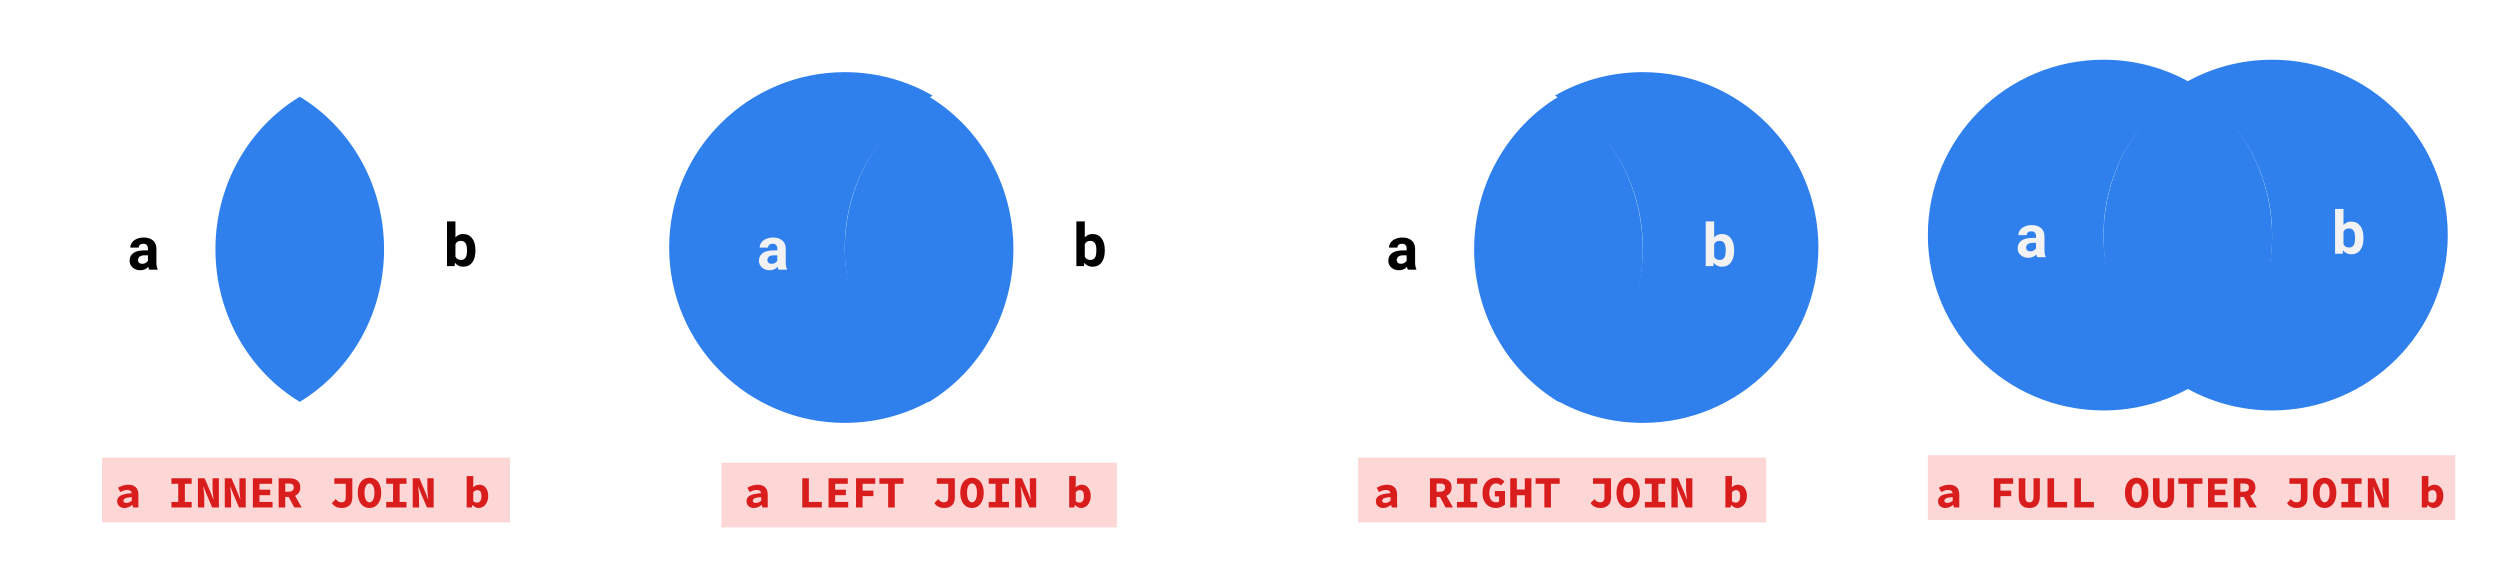 <svg width="2010" height="464" viewBox="0 0 2010 464" version="1.1" xmlns="http://www.w3.org/2000/svg" xmlns:xlink="http://www.w3.org/1999/xlink">
<rect x="0" y="0" width="2010" height="464" fill="#333333" stroke="none"/>
<title>Frame</title>
<desc>Created using Figma</desc>
<g id="Canvas" transform="matrix(2 0 0 2 1176 626)">
<clipPath id="clip-0" clip-rule="evenodd">
<path d="M -588 -313L 417 -313L 417 -81L -588 -81L -588 -313Z" fill="#FFFFFF"/>
</clipPath>
<g id="Frame" clip-path="url(#clip-0)">
<path d="M -588 -313L 417 -313L 417 -81L -588 -81L -588 -313Z" fill="#FFFFFF"/>
<g id="Group">
<g id="Rectangle">
<use xlink:href="#path0_fill" transform="translate(-547 -129)" fill="#FDD6D6"/>
</g>
<g id="a INNER JOIN b">
<use xlink:href="#path1_fill" transform="translate(-542 -127)" fill="#D91D1D"/>
</g>
<g id="Intersect">
<use xlink:href="#path2_fill" transform="translate(-501.392 -274.13)" fill="#2F80ED"/>
</g>
<g id="Subtract">
<mask id="mask0_outline_ins">
<use xlink:href="#path3_fill" fill="white" transform="translate(-572 -284)"/>
</mask>
<g mask="url(#mask0_outline_ins)">
<use xlink:href="#path4_stroke_2x" transform="translate(-572 -284)"/>
</g>
</g>
<g id="Subtract">
<mask id="mask1_outline_ins">
<use xlink:href="#path5_fill" fill="white" transform="translate(-468.912 -284)"/>
</mask>
<g mask="url(#mask1_outline_ins)">
<use xlink:href="#path6_stroke_2x" transform="translate(-468.912 -284)"/>
</g>
</g>
<g id="b">
<use xlink:href="#path7_fill" transform="translate(-409.601 -228.01)"/>
</g>
<g id="a">
<use xlink:href="#path8_fill" transform="translate(-536.696 -226.6)"/>
</g>
</g>
<g id="Group">
<g id="Rectangle">
<use xlink:href="#path0_fill" transform="translate(-42 -129)" fill="#FDD6D6"/>
</g>
<g id="a RIGHT JOIN b">
<use xlink:href="#path9_fill" transform="translate(-36 -127)" fill="#D91D1D"/>
</g>
<g id="Intersect">
<use xlink:href="#path2_fill" transform="translate(4.608 -274.13)" fill="#2F80ED"/>
</g>
<g id="Subtract">
<mask id="mask2_outline_ins">
<use xlink:href="#path3_fill" fill="white" transform="translate(-66 -284)"/>
</mask>
<g mask="url(#mask2_outline_ins)">
<use xlink:href="#path4_stroke_2x" transform="translate(-66 -284)"/>
</g>
</g>
<g id="Subtract">
<use xlink:href="#path10_fill" transform="translate(37.088 -284)" fill="#2F80ED"/>
<mask id="mask3_outline_ins">
<use xlink:href="#path10_fill" fill="white" transform="translate(37.088 -284)"/>
</mask>
<g mask="url(#mask3_outline_ins)">
<use xlink:href="#path6_stroke_2x" transform="translate(37.088 -284)"/>
</g>
</g>
<g id="b">
<use xlink:href="#path7_fill" transform="translate(96.399 -228.01)" fill="#F2F2F2"/>
</g>
<g id="a">
<use xlink:href="#path8_fill" transform="translate(-30.696 -226.6)"/>
</g>
</g>
<g id="Group">
<g id="Rectangle">
<use xlink:href="#path11_fill" transform="translate(187 -130)" fill="#FDD6D6"/>
</g>
<g id="a FULL OUTER JOIN b">
<use xlink:href="#path12_fill" transform="translate(190 -127)" fill="#D91D1D"/>
</g>
<g id="Intersect">
<use xlink:href="#path13_fill" transform="translate(257.608 -279.13)" fill="#2F80ED"/>
</g>
<g id="Subtract">
<use xlink:href="#path14_fill" transform="translate(187 -289)" fill="#2F80ED"/>
<mask id="mask4_outline_ins">
<use xlink:href="#path14_fill" fill="white" transform="translate(187 -289)"/>
</mask>
<g mask="url(#mask4_outline_ins)">
<use xlink:href="#path15_stroke_2x" transform="translate(187 -289)"/>
</g>
</g>
<g id="Subtract">
<use xlink:href="#path16_fill" transform="translate(290.088 -289)" fill="#2F80ED"/>
<mask id="mask5_outline_ins">
<use xlink:href="#path16_fill" fill="white" transform="translate(290.088 -289)"/>
</mask>
<g mask="url(#mask5_outline_ins)">
<use xlink:href="#path17_stroke_2x" transform="translate(290.088 -289)"/>
</g>
</g>
<g id="b">
<use xlink:href="#path7_fill" transform="translate(349.399 -233.01)" fill="#F2F2F2"/>
</g>
<g id="a">
<use xlink:href="#path8_fill" transform="translate(222.304 -231.6)" fill="#F2F2F2"/>
</g>
</g>
<g id="Group">
<g id="Rectangle">
<use xlink:href="#path18_fill" transform="translate(-298 -127)" fill="#FDD6D6"/>
</g>
<g id="a LEFT JOIN b">
<use xlink:href="#path19_fill" transform="translate(-289 -127)" fill="#D91D1D"/>
</g>
<g id="Intersect">
<use xlink:href="#path2_fill" transform="translate(-248.392 -274.13)" fill="#2F80ED"/>
</g>
<g id="Subtract">
<use xlink:href="#path20_fill" transform="translate(-319 -284)" fill="#2F80ED"/>
<mask id="mask6_outline_ins">
<use xlink:href="#path20_fill" fill="white" transform="translate(-319 -284)"/>
</mask>
<g mask="url(#mask6_outline_ins)">
<use xlink:href="#path4_stroke_2x" transform="translate(-319 -284)"/>
</g>
</g>
<g id="Subtract">
<mask id="mask7_outline_ins">
<use xlink:href="#path5_fill" fill="white" transform="translate(-215.912 -284)"/>
</mask>
<g mask="url(#mask7_outline_ins)">
<use xlink:href="#path6_stroke_2x" transform="translate(-215.912 -284)"/>
</g>
</g>
<g id="b">
<use xlink:href="#path7_fill" transform="translate(-156.601 -228.01)"/>
</g>
<g id="a">
<use xlink:href="#path8_fill" transform="translate(-283.696 -226.6)" fill="#F2F2F2"/>
</g>
</g>
</g>
</g>
<defs>
<path id="path0_fill" d="M 0 0L 164 0L 164 26L 0 26L 0 0Z"/>
<path id="path1_fill" d="M 1.098 15.516C 1.098 15.012 1.206 14.574 1.422 14.202C 1.638 13.818 1.98 13.494 2.448 13.23C 2.928 12.966 3.54 12.756 4.284 12.6C 5.028 12.432 5.928 12.318 6.984 12.258C 6.936 11.85 6.756 11.532 6.444 11.304C 6.144 11.076 5.688 10.962 5.076 10.962C 4.644 10.962 4.206 11.04 3.762 11.196C 3.33 11.34 2.862 11.538 2.358 11.79L 1.422 10.062C 2.034 9.714 2.688 9.426 3.384 9.198C 4.092 8.97 4.83 8.856 5.598 8.856C 6.846 8.856 7.83 9.186 8.55 9.846C 9.27 10.506 9.63 11.52 9.63 12.888L 9.63 18L 7.47 18L 7.272 16.992L 7.2 16.992C 6.744 17.34 6.246 17.634 5.706 17.874C 5.166 18.102 4.608 18.216 4.032 18.216C 3.576 18.216 3.168 18.144 2.808 18C 2.448 17.868 2.142 17.682 1.89 17.442C 1.638 17.19 1.44 16.902 1.296 16.578C 1.164 16.254 1.098 15.9 1.098 15.516ZM 3.636 15.318C 3.636 15.606 3.744 15.822 3.96 15.966C 4.188 16.098 4.494 16.164 4.878 16.164C 5.274 16.164 5.646 16.086 5.994 15.93C 6.342 15.762 6.672 15.558 6.984 15.318L 6.984 13.842C 6.324 13.878 5.778 13.938 5.346 14.022C 4.914 14.106 4.572 14.214 4.32 14.346C 4.068 14.466 3.888 14.61 3.78 14.778C 3.684 14.946 3.636 15.126 3.636 15.318ZM 22.918 15.768L 25.654 15.768L 25.654 8.496L 22.918 8.496L 22.918 6.264L 31.054 6.264L 31.054 8.496L 28.318 8.496L 28.318 15.768L 31.054 15.768L 31.054 18L 22.918 18L 22.918 15.768ZM 33.567 6.264L 36.267 6.264L 38.751 12.114L 39.759 14.688L 39.831 14.688C 39.771 14.064 39.693 13.368 39.597 12.6C 39.501 11.832 39.453 11.106 39.453 10.422L 39.453 6.264L 41.991 6.264L 41.991 18L 39.291 18L 36.807 12.15L 35.799 9.594L 35.727 9.594C 35.787 10.242 35.865 10.938 35.961 11.682C 36.057 12.426 36.105 13.146 36.105 13.842L 36.105 18L 33.567 18L 33.567 6.264ZM 44.36 6.264L 47.06 6.264L 49.544 12.114L 50.552 14.688L 50.624 14.688C 50.564 14.064 50.486 13.368 50.39 12.6C 50.294 11.832 50.246 11.106 50.246 10.422L 50.246 6.264L 52.784 6.264L 52.784 18L 50.084 18L 47.6 12.15L 46.592 9.594L 46.52 9.594C 46.58 10.242 46.658 10.938 46.754 11.682C 46.85 12.426 46.898 13.146 46.898 13.842L 46.898 18L 44.36 18L 44.36 6.264ZM 55.657 6.264L 63.397 6.264L 63.397 8.496L 58.303 8.496L 58.303 10.854L 62.623 10.854L 62.623 13.068L 58.303 13.068L 58.303 15.768L 63.577 15.768L 63.577 18L 55.657 18L 55.657 6.264ZM 68.664 11.664L 69.96 11.664C 71.388 11.664 72.102 11.082 72.102 9.918C 72.102 9.342 71.922 8.94 71.562 8.712C 71.202 8.484 70.668 8.37 69.96 8.37L 68.664 8.37L 68.664 11.664ZM 72.3 18L 70.05 13.77L 68.664 13.77L 68.664 18L 66.018 18L 66.018 6.264L 70.176 6.264C 70.8 6.264 71.382 6.324 71.922 6.444C 72.474 6.564 72.954 6.768 73.362 7.056C 73.782 7.332 74.112 7.704 74.352 8.172C 74.592 8.64 74.712 9.222 74.712 9.918C 74.712 10.782 74.52 11.496 74.136 12.06C 73.752 12.612 73.248 13.026 72.624 13.302L 75.27 18L 72.3 18ZM 88.936 14.634C 89.632 15.498 90.376 15.93 91.168 15.93C 91.78 15.93 92.236 15.78 92.536 15.48C 92.836 15.168 92.986 14.604 92.986 13.788L 92.986 8.478L 88.396 8.478L 88.396 6.264L 95.632 6.264L 95.632 14.004C 95.632 14.58 95.554 15.126 95.398 15.642C 95.254 16.146 95.008 16.59 94.66 16.974C 94.312 17.358 93.856 17.664 93.292 17.892C 92.74 18.108 92.062 18.216 91.258 18.216C 90.934 18.216 90.598 18.18 90.25 18.108C 89.902 18.048 89.56 17.94 89.224 17.784C 88.888 17.628 88.564 17.43 88.252 17.19C 87.94 16.938 87.658 16.632 87.406 16.272L 88.936 14.634ZM 102.537 18.216C 101.841 18.216 101.199 18.078 100.611 17.802C 100.035 17.514 99.537 17.106 99.117 16.578C 98.709 16.05 98.391 15.408 98.163 14.652C 97.935 13.896 97.821 13.038 97.821 12.078C 97.821 11.118 97.935 10.266 98.163 9.522C 98.391 8.766 98.709 8.136 99.117 7.632C 99.537 7.116 100.035 6.726 100.611 6.462C 101.199 6.186 101.841 6.048 102.537 6.048C 103.233 6.048 103.869 6.186 104.445 6.462C 105.033 6.726 105.531 7.116 105.939 7.632C 106.359 8.148 106.683 8.784 106.911 9.54C 107.139 10.284 107.253 11.13 107.253 12.078C 107.253 13.038 107.139 13.896 106.911 14.652C 106.683 15.408 106.359 16.05 105.939 16.578C 105.531 17.106 105.033 17.514 104.445 17.802C 103.869 18.078 103.233 18.216 102.537 18.216ZM 102.537 15.93C 103.149 15.93 103.635 15.588 103.995 14.904C 104.355 14.208 104.535 13.266 104.535 12.078C 104.535 10.902 104.355 9.984 103.995 9.324C 103.635 8.664 103.149 8.334 102.537 8.334C 101.925 8.334 101.439 8.664 101.079 9.324C 100.719 9.984 100.539 10.902 100.539 12.078C 100.539 13.266 100.719 14.208 101.079 14.904C 101.439 15.588 101.925 15.93 102.537 15.93ZM 109.262 15.768L 111.998 15.768L 111.998 8.496L 109.262 8.496L 109.262 6.264L 117.398 6.264L 117.398 8.496L 114.662 8.496L 114.662 15.768L 117.398 15.768L 117.398 18L 109.262 18L 109.262 15.768ZM 119.911 6.264L 122.611 6.264L 125.095 12.114L 126.103 14.688L 126.175 14.688C 126.115 14.064 126.037 13.368 125.941 12.6C 125.845 11.832 125.797 11.106 125.797 10.422L 125.797 6.264L 128.335 6.264L 128.335 18L 125.635 18L 123.151 12.15L 122.143 9.594L 122.071 9.594C 122.131 10.242 122.209 10.938 122.305 11.682C 122.401 12.426 122.449 13.146 122.449 13.842L 122.449 18L 119.911 18L 119.911 6.264ZM 141.605 5.382L 144.251 5.382L 144.251 8.478L 144.179 9.882C 144.527 9.558 144.917 9.306 145.349 9.126C 145.793 8.946 146.231 8.856 146.663 8.856C 147.215 8.856 147.713 8.964 148.157 9.18C 148.613 9.396 148.991 9.702 149.291 10.098C 149.603 10.482 149.843 10.956 150.011 11.52C 150.179 12.072 150.263 12.69 150.263 13.374C 150.263 14.142 150.155 14.826 149.939 15.426C 149.723 16.026 149.435 16.536 149.075 16.956C 148.715 17.364 148.301 17.676 147.833 17.892C 147.377 18.108 146.897 18.216 146.393 18.216C 145.973 18.216 145.553 18.114 145.133 17.91C 144.725 17.706 144.335 17.412 143.963 17.028L 143.891 17.028L 143.675 18L 141.605 18L 141.605 5.382ZM 144.251 15.462C 144.503 15.678 144.761 15.834 145.025 15.93C 145.301 16.014 145.559 16.056 145.799 16.056C 146.291 16.056 146.705 15.852 147.041 15.444C 147.377 15.024 147.545 14.352 147.545 13.428C 147.545 11.82 146.999 11.016 145.907 11.016C 145.343 11.016 144.791 11.292 144.251 11.844L 144.251 15.462Z"/>
<path id="path2_fill" fill-rule="evenodd" d="M 33.892 122.67C 54.153 110.427 67.784 87.544 67.784 61.335C 67.784 35.126 54.153 12.243 33.892 0C 13.631 12.243 0 35.126 0 61.335C 0 87.544 13.631 110.427 33.892 122.67Z"/>
<path id="path3_fill" fill-rule="evenodd" d="M 105.912 9.432C 84.807 21.621 70.608 44.405 70.608 70.5C 70.608 96.595 84.807 119.379 105.912 131.568C 95.527 137.567 83.469 141 70.608 141C 31.612 141 0 109.436 0 70.5C 0 31.564 31.612 0 70.608 0C 83.469 0 95.527 3.433 105.912 9.432Z"/>
<path id="path4_stroke_2x" d="M 105.912 9.432L 106.912 11.164L 109.911 9.432L 106.912 7.7L 105.912 9.432ZM 105.912 131.568L 106.912 133.3L 109.911 131.568L 106.912 129.836L 105.912 131.568ZM 72.608 70.5C 72.608 45.149 86.4 23.011 106.912 11.164L 104.912 7.7C 83.215 20.232 68.608 43.661 68.608 70.5L 72.608 70.5ZM 106.912 129.836C 86.4 117.989 72.608 95.851 72.608 70.5L 68.608 70.5C 68.608 97.339 83.215 120.768 104.912 133.3L 106.912 129.836ZM 104.912 129.836C 94.747 135.725 83.192 139.019 70.608 139L 70.608 143C 83.745 142.981 96.306 139.409 106.912 133.3L 104.912 129.836ZM 70.608 139C 32.714 139 2 108.329 2 70.5L -2 70.5C -2 110.544 30.511 143 70.608 143L 70.608 139ZM 2 70.5C 2 32.671 32.714 2 70.608 2L 70.608 -2C 30.511 -2 -2 30.456 -2 70.5L 2 70.5ZM 70.608 2C 83.192 1.981 94.747 5.275 104.912 11.164L 106.912 7.7C 96.306 1.591 83.745 -1.981 70.608 -2L 70.608 2Z"/>
<path id="path5_fill" fill-rule="evenodd" d="M 0 131.568C 21.105 119.379 35.304 96.595 35.304 70.5C 35.304 44.405 21.105 21.621 0 9.432C 10.386 3.433 22.443 0 35.304 0C 74.3 0 105.912 31.564 105.912 70.5C 105.912 109.436 74.3 141 35.304 141C 22.443 141 10.386 137.567 0 131.568Z"/>
<path id="path6_stroke_2x" d="M 0 131.568L -1 129.836L -3.999 131.568L -1 133.3L 0 131.568ZM 0 9.432L -1 7.7L -3.999 9.432L -1 11.164L 0 9.432ZM 33.304 70.5C 33.304 95.851 19.512 117.989 -1 129.836L 1 133.3C 22.697 120.768 37.304 97.339 37.304 70.5L 33.304 70.5ZM -1 11.164C 19.512 23.011 33.304 45.149 33.304 70.5L 37.304 70.5C 37.304 43.661 22.697 20.232 1 7.7L -1 11.164ZM 1 11.164C 11.165 5.275 22.72 1.981 35.304 2L 35.304 -2C 22.167 -1.981 9.606 1.591 -1 7.7L 1 11.164ZM 35.304 2C 73.198 2 103.912 32.671 103.912 70.5L 107.912 70.5C 107.912 30.456 75.401 -2 35.304 -2L 35.304 2ZM 103.912 70.5C 103.912 108.329 73.198 139 35.304 139L 35.304 143C 75.401 143 107.912 110.544 107.912 70.5L 103.912 70.5ZM 35.304 139C 22.72 139.019 11.165 135.725 1 129.836L -1 133.3C 9.606 139.409 22.167 142.981 35.304 143L 35.304 139Z"/>
<path id="path7_fill" d="M 12.727 15.777C 12.727 17.809 12.293 19.395 11.426 20.535C 10.559 21.668 9.348 22.234 7.793 22.234C 6.418 22.234 5.32 21.707 4.5 20.652L 4.348 22L 1.301 22L 1.301 4L 4.688 4L 4.688 10.457C 5.469 9.543 6.496 9.086 7.77 9.086C 9.316 9.086 10.527 9.656 11.402 10.797C 12.285 11.93 12.727 13.527 12.727 15.59L 12.727 15.777ZM 9.34 15.531C 9.34 14.25 9.137 13.316 8.73 12.73C 8.324 12.137 7.719 11.84 6.914 11.84C 5.836 11.84 5.094 12.281 4.688 13.164L 4.688 18.168C 5.102 19.059 5.852 19.504 6.938 19.504C 8.031 19.504 8.75 18.965 9.094 17.887C 9.258 17.371 9.34 16.586 9.34 15.531Z"/>
<path id="path8_fill" d="M 8.648 22C 8.492 21.695 8.379 21.316 8.309 20.863C 7.488 21.777 6.422 22.234 5.109 22.234C 3.867 22.234 2.836 21.875 2.016 21.156C 1.203 20.438 0.797 19.531 0.797 18.438C 0.797 17.094 1.293 16.062 2.285 15.344C 3.285 14.625 4.727 14.262 6.609 14.254L 8.168 14.254L 8.168 13.527C 8.168 12.941 8.016 12.473 7.711 12.121C 7.414 11.77 6.941 11.594 6.293 11.594C 5.723 11.594 5.273 11.73 4.945 12.004C 4.625 12.277 4.465 12.652 4.465 13.129L 1.078 13.129C 1.078 12.395 1.305 11.715 1.758 11.09C 2.211 10.465 2.852 9.977 3.68 9.625C 4.508 9.266 5.438 9.086 6.469 9.086C 8.031 9.086 9.27 9.48 10.184 10.27C 11.105 11.051 11.566 12.152 11.566 13.574L 11.566 19.07C 11.574 20.273 11.742 21.184 12.07 21.801L 12.07 22L 8.648 22ZM 5.848 19.645C 6.348 19.645 6.809 19.535 7.23 19.316C 7.652 19.09 7.965 18.789 8.168 18.414L 8.168 16.234L 6.902 16.234C 5.207 16.234 4.305 16.82 4.195 17.992L 4.184 18.191C 4.184 18.613 4.332 18.961 4.629 19.234C 4.926 19.508 5.332 19.645 5.848 19.645Z"/>
<path id="path9_fill" d="M 1.098 15.516C 1.098 15.012 1.206 14.574 1.422 14.202C 1.638 13.818 1.98 13.494 2.448 13.23C 2.928 12.966 3.54 12.756 4.284 12.6C 5.028 12.432 5.928 12.318 6.984 12.258C 6.936 11.85 6.756 11.532 6.444 11.304C 6.144 11.076 5.688 10.962 5.076 10.962C 4.644 10.962 4.206 11.04 3.762 11.196C 3.33 11.34 2.862 11.538 2.358 11.79L 1.422 10.062C 2.034 9.714 2.688 9.426 3.384 9.198C 4.092 8.97 4.83 8.856 5.598 8.856C 6.846 8.856 7.83 9.186 8.55 9.846C 9.27 10.506 9.63 11.52 9.63 12.888L 9.63 18L 7.47 18L 7.272 16.992L 7.2 16.992C 6.744 17.34 6.246 17.634 5.706 17.874C 5.166 18.102 4.608 18.216 4.032 18.216C 3.576 18.216 3.168 18.144 2.808 18C 2.448 17.868 2.142 17.682 1.89 17.442C 1.638 17.19 1.44 16.902 1.296 16.578C 1.164 16.254 1.098 15.9 1.098 15.516ZM 3.636 15.318C 3.636 15.606 3.744 15.822 3.96 15.966C 4.188 16.098 4.494 16.164 4.878 16.164C 5.274 16.164 5.646 16.086 5.994 15.93C 6.342 15.762 6.672 15.558 6.984 15.318L 6.984 13.842C 6.324 13.878 5.778 13.938 5.346 14.022C 4.914 14.106 4.572 14.214 4.32 14.346C 4.068 14.466 3.888 14.61 3.78 14.778C 3.684 14.946 3.636 15.126 3.636 15.318ZM 25.492 11.664L 26.788 11.664C 28.216 11.664 28.93 11.082 28.93 9.918C 28.93 9.342 28.75 8.94 28.39 8.712C 28.03 8.484 27.496 8.37 26.788 8.37L 25.492 8.37L 25.492 11.664ZM 29.128 18L 26.878 13.77L 25.492 13.77L 25.492 18L 22.846 18L 22.846 6.264L 27.004 6.264C 27.628 6.264 28.21 6.324 28.75 6.444C 29.302 6.564 29.782 6.768 30.19 7.056C 30.61 7.332 30.94 7.704 31.18 8.172C 31.42 8.64 31.54 9.222 31.54 9.918C 31.54 10.782 31.348 11.496 30.964 12.06C 30.58 12.612 30.076 13.026 29.452 13.302L 32.098 18L 29.128 18ZM 33.711 15.768L 36.447 15.768L 36.447 8.496L 33.711 8.496L 33.711 6.264L 41.847 6.264L 41.847 8.496L 39.111 8.496L 39.111 15.768L 41.847 15.768L 41.847 18L 33.711 18L 33.711 15.768ZM 43.964 12.204C 43.964 11.22 44.102 10.35 44.378 9.594C 44.666 8.826 45.05 8.184 45.53 7.668C 46.022 7.14 46.598 6.738 47.258 6.462C 47.918 6.186 48.626 6.048 49.382 6.048C 50.174 6.048 50.846 6.204 51.398 6.516C 51.962 6.816 52.436 7.158 52.82 7.542L 51.362 9.18C 51.11 8.928 50.834 8.724 50.534 8.568C 50.234 8.412 49.85 8.334 49.382 8.334C 48.998 8.334 48.644 8.424 48.32 8.604C 47.996 8.772 47.714 9.018 47.474 9.342C 47.234 9.666 47.042 10.062 46.898 10.53C 46.766 10.998 46.7 11.526 46.7 12.114C 46.7 13.326 46.928 14.268 47.384 14.94C 47.852 15.6 48.554 15.93 49.49 15.93C 49.718 15.93 49.934 15.9 50.138 15.84C 50.342 15.78 50.51 15.69 50.642 15.57L 50.642 13.554L 48.932 13.554L 48.932 11.394L 53.018 11.394L 53.018 16.794C 52.622 17.166 52.1 17.496 51.452 17.784C 50.804 18.072 50.102 18.216 49.346 18.216C 48.59 18.216 47.882 18.09 47.222 17.838C 46.574 17.574 46.004 17.19 45.512 16.686C 45.032 16.182 44.654 15.558 44.378 14.814C 44.102 14.058 43.964 13.188 43.964 12.204ZM 55.117 6.264L 57.763 6.264L 57.763 10.782L 60.967 10.782L 60.967 6.264L 63.613 6.264L 63.613 18L 60.967 18L 60.967 13.104L 57.763 13.104L 57.763 18L 55.117 18L 55.117 6.264ZM 68.826 8.496L 65.316 8.496L 65.316 6.264L 75 6.264L 75 8.496L 71.49 8.496L 71.49 18L 68.826 18L 68.826 8.496ZM 88.936 14.634C 89.632 15.498 90.376 15.93 91.168 15.93C 91.78 15.93 92.236 15.78 92.536 15.48C 92.836 15.168 92.986 14.604 92.986 13.788L 92.986 8.478L 88.396 8.478L 88.396 6.264L 95.632 6.264L 95.632 14.004C 95.632 14.58 95.554 15.126 95.398 15.642C 95.254 16.146 95.008 16.59 94.66 16.974C 94.312 17.358 93.856 17.664 93.292 17.892C 92.74 18.108 92.062 18.216 91.258 18.216C 90.934 18.216 90.598 18.18 90.25 18.108C 89.902 18.048 89.56 17.94 89.224 17.784C 88.888 17.628 88.564 17.43 88.252 17.19C 87.94 16.938 87.658 16.632 87.406 16.272L 88.936 14.634ZM 102.537 18.216C 101.841 18.216 101.199 18.078 100.611 17.802C 100.035 17.514 99.537 17.106 99.117 16.578C 98.709 16.05 98.391 15.408 98.163 14.652C 97.935 13.896 97.821 13.038 97.821 12.078C 97.821 11.118 97.935 10.266 98.163 9.522C 98.391 8.766 98.709 8.136 99.117 7.632C 99.537 7.116 100.035 6.726 100.611 6.462C 101.199 6.186 101.841 6.048 102.537 6.048C 103.233 6.048 103.869 6.186 104.445 6.462C 105.033 6.726 105.531 7.116 105.939 7.632C 106.359 8.148 106.683 8.784 106.911 9.54C 107.139 10.284 107.253 11.13 107.253 12.078C 107.253 13.038 107.139 13.896 106.911 14.652C 106.683 15.408 106.359 16.05 105.939 16.578C 105.531 17.106 105.033 17.514 104.445 17.802C 103.869 18.078 103.233 18.216 102.537 18.216ZM 102.537 15.93C 103.149 15.93 103.635 15.588 103.995 14.904C 104.355 14.208 104.535 13.266 104.535 12.078C 104.535 10.902 104.355 9.984 103.995 9.324C 103.635 8.664 103.149 8.334 102.537 8.334C 101.925 8.334 101.439 8.664 101.079 9.324C 100.719 9.984 100.539 10.902 100.539 12.078C 100.539 13.266 100.719 14.208 101.079 14.904C 101.439 15.588 101.925 15.93 102.537 15.93ZM 109.262 15.768L 111.998 15.768L 111.998 8.496L 109.262 8.496L 109.262 6.264L 117.398 6.264L 117.398 8.496L 114.662 8.496L 114.662 15.768L 117.398 15.768L 117.398 18L 109.262 18L 109.262 15.768ZM 119.911 6.264L 122.611 6.264L 125.095 12.114L 126.103 14.688L 126.175 14.688C 126.115 14.064 126.037 13.368 125.941 12.6C 125.845 11.832 125.797 11.106 125.797 10.422L 125.797 6.264L 128.335 6.264L 128.335 18L 125.635 18L 123.151 12.15L 122.143 9.594L 122.071 9.594C 122.131 10.242 122.209 10.938 122.305 11.682C 122.401 12.426 122.449 13.146 122.449 13.842L 122.449 18L 119.911 18L 119.911 6.264ZM 141.605 5.382L 144.251 5.382L 144.251 8.478L 144.179 9.882C 144.527 9.558 144.917 9.306 145.349 9.126C 145.793 8.946 146.231 8.856 146.663 8.856C 147.215 8.856 147.713 8.964 148.157 9.18C 148.613 9.396 148.991 9.702 149.291 10.098C 149.603 10.482 149.843 10.956 150.011 11.52C 150.179 12.072 150.263 12.69 150.263 13.374C 150.263 14.142 150.155 14.826 149.939 15.426C 149.723 16.026 149.435 16.536 149.075 16.956C 148.715 17.364 148.301 17.676 147.833 17.892C 147.377 18.108 146.897 18.216 146.393 18.216C 145.973 18.216 145.553 18.114 145.133 17.91C 144.725 17.706 144.335 17.412 143.963 17.028L 143.891 17.028L 143.675 18L 141.605 18L 141.605 5.382ZM 144.251 15.462C 144.503 15.678 144.761 15.834 145.025 15.93C 145.301 16.014 145.559 16.056 145.799 16.056C 146.291 16.056 146.705 15.852 147.041 15.444C 147.377 15.024 147.545 14.352 147.545 13.428C 147.545 11.82 146.999 11.016 145.907 11.016C 145.343 11.016 144.791 11.292 144.251 11.844L 144.251 15.462Z"/>
<path id="path10_fill" fill-rule="evenodd" d="M 1.52588e-05 131.568C 21.105 119.379 35.304 96.595 35.304 70.5C 35.304 44.405 21.105 21.621 1.52588e-05 9.432C 10.386 3.433 22.443 0 35.304 0C 74.3 0 105.912 31.564 105.912 70.5C 105.912 109.436 74.3 141 35.304 141C 22.443 141 10.386 137.567 1.52588e-05 131.568Z"/>
<path id="path11_fill" d="M 0 0L 212 0L 212 26L 0 26L 0 0Z"/>
<path id="path12_fill" d="M 1.098 15.516C 1.098 15.012 1.206 14.574 1.422 14.202C 1.638 13.818 1.98 13.494 2.448 13.23C 2.928 12.966 3.54 12.756 4.284 12.6C 5.028 12.432 5.928 12.318 6.984 12.258C 6.936 11.85 6.756 11.532 6.444 11.304C 6.144 11.076 5.688 10.962 5.076 10.962C 4.644 10.962 4.206 11.04 3.762 11.196C 3.33 11.34 2.862 11.538 2.358 11.79L 1.422 10.062C 2.034 9.714 2.688 9.426 3.384 9.198C 4.092 8.97 4.83 8.856 5.598 8.856C 6.846 8.856 7.83 9.186 8.55 9.846C 9.27 10.506 9.63 11.52 9.63 12.888L 9.63 18L 7.47 18L 7.272 16.992L 7.2 16.992C 6.744 17.34 6.246 17.634 5.706 17.874C 5.166 18.102 4.608 18.216 4.032 18.216C 3.576 18.216 3.168 18.144 2.808 18C 2.448 17.868 2.142 17.682 1.89 17.442C 1.638 17.19 1.44 16.902 1.296 16.578C 1.164 16.254 1.098 15.9 1.098 15.516ZM 3.636 15.318C 3.636 15.606 3.744 15.822 3.96 15.966C 4.188 16.098 4.494 16.164 4.878 16.164C 5.274 16.164 5.646 16.086 5.994 15.93C 6.342 15.762 6.672 15.558 6.984 15.318L 6.984 13.842C 6.324 13.878 5.778 13.938 5.346 14.022C 4.914 14.106 4.572 14.214 4.32 14.346C 4.068 14.466 3.888 14.61 3.78 14.778C 3.684 14.946 3.636 15.126 3.636 15.318ZM 23.53 6.264L 31.27 6.264L 31.27 8.496L 26.176 8.496L 26.176 11.214L 30.514 11.214L 30.514 13.446L 26.176 13.446L 26.176 18L 23.53 18L 23.53 6.264ZM 33.531 6.264L 36.177 6.264L 36.177 13.752C 36.177 14.46 36.309 15 36.573 15.372C 36.837 15.744 37.251 15.93 37.815 15.93C 38.379 15.93 38.793 15.744 39.057 15.372C 39.333 15 39.471 14.46 39.471 13.752L 39.471 6.264L 42.027 6.264L 42.027 13.482C 42.027 15.018 41.679 16.194 40.983 17.01C 40.299 17.814 39.243 18.216 37.815 18.216C 36.375 18.216 35.301 17.814 34.593 17.01C 33.885 16.194 33.531 15.018 33.531 13.482L 33.531 6.264ZM 45.098 6.264L 47.744 6.264L 47.744 15.768L 52.964 15.768L 52.964 18L 45.098 18L 45.098 6.264ZM 55.891 6.264L 58.537 6.264L 58.537 15.768L 63.757 15.768L 63.757 18L 55.891 18L 55.891 6.264ZM 80.951 18.216C 80.255 18.216 79.613 18.078 79.025 17.802C 78.449 17.514 77.951 17.106 77.531 16.578C 77.123 16.05 76.805 15.408 76.577 14.652C 76.349 13.896 76.235 13.038 76.235 12.078C 76.235 11.118 76.349 10.266 76.577 9.522C 76.805 8.766 77.123 8.136 77.531 7.632C 77.951 7.116 78.449 6.726 79.025 6.462C 79.613 6.186 80.255 6.048 80.951 6.048C 81.647 6.048 82.283 6.186 82.859 6.462C 83.447 6.726 83.945 7.116 84.353 7.632C 84.773 8.148 85.097 8.784 85.325 9.54C 85.553 10.284 85.667 11.13 85.667 12.078C 85.667 13.038 85.553 13.896 85.325 14.652C 85.097 15.408 84.773 16.05 84.353 16.578C 83.945 17.106 83.447 17.514 82.859 17.802C 82.283 18.078 81.647 18.216 80.951 18.216ZM 80.951 15.93C 81.563 15.93 82.049 15.588 82.409 14.904C 82.769 14.208 82.949 13.266 82.949 12.078C 82.949 10.902 82.769 9.984 82.409 9.324C 82.049 8.664 81.563 8.334 80.951 8.334C 80.339 8.334 79.853 8.664 79.493 9.324C 79.133 9.984 78.953 10.902 78.953 12.078C 78.953 13.266 79.133 14.208 79.493 14.904C 79.853 15.588 80.339 15.93 80.951 15.93ZM 87.496 6.264L 90.142 6.264L 90.142 13.752C 90.142 14.46 90.274 15 90.538 15.372C 90.802 15.744 91.216 15.93 91.78 15.93C 92.344 15.93 92.758 15.744 93.022 15.372C 93.298 15 93.436 14.46 93.436 13.752L 93.436 6.264L 95.992 6.264L 95.992 13.482C 95.992 15.018 95.644 16.194 94.948 17.01C 94.264 17.814 93.208 18.216 91.78 18.216C 90.34 18.216 89.266 17.814 88.558 17.01C 87.85 16.194 87.496 15.018 87.496 13.482L 87.496 6.264ZM 101.205 8.496L 97.695 8.496L 97.695 6.264L 107.379 6.264L 107.379 8.496L 103.869 8.496L 103.869 18L 101.205 18L 101.205 8.496ZM 109.622 6.264L 117.362 6.264L 117.362 8.496L 112.268 8.496L 112.268 10.854L 116.588 10.854L 116.588 13.068L 112.268 13.068L 112.268 15.768L 117.542 15.768L 117.542 18L 109.622 18L 109.622 6.264ZM 122.629 11.664L 123.925 11.664C 125.353 11.664 126.067 11.082 126.067 9.918C 126.067 9.342 125.887 8.94 125.527 8.712C 125.167 8.484 124.633 8.37 123.925 8.37L 122.629 8.37L 122.629 11.664ZM 126.265 18L 124.015 13.77L 122.629 13.77L 122.629 18L 119.983 18L 119.983 6.264L 124.141 6.264C 124.765 6.264 125.347 6.324 125.887 6.444C 126.439 6.564 126.919 6.768 127.327 7.056C 127.747 7.332 128.077 7.704 128.317 8.172C 128.557 8.64 128.677 9.222 128.677 9.918C 128.677 10.782 128.485 11.496 128.101 12.06C 127.717 12.612 127.213 13.026 126.589 13.302L 129.235 18L 126.265 18ZM 142.901 14.634C 143.597 15.498 144.341 15.93 145.133 15.93C 145.745 15.93 146.201 15.78 146.501 15.48C 146.801 15.168 146.951 14.604 146.951 13.788L 146.951 8.478L 142.361 8.478L 142.361 6.264L 149.597 6.264L 149.597 14.004C 149.597 14.58 149.519 15.126 149.363 15.642C 149.219 16.146 148.973 16.59 148.625 16.974C 148.277 17.358 147.821 17.664 147.257 17.892C 146.705 18.108 146.027 18.216 145.223 18.216C 144.899 18.216 144.563 18.18 144.215 18.108C 143.867 18.048 143.525 17.94 143.189 17.784C 142.853 17.628 142.529 17.43 142.217 17.19C 141.905 16.938 141.623 16.632 141.371 16.272L 142.901 14.634ZM 156.502 18.216C 155.806 18.216 155.164 18.078 154.576 17.802C 154 17.514 153.502 17.106 153.082 16.578C 152.674 16.05 152.356 15.408 152.128 14.652C 151.9 13.896 151.786 13.038 151.786 12.078C 151.786 11.118 151.9 10.266 152.128 9.522C 152.356 8.766 152.674 8.136 153.082 7.632C 153.502 7.116 154 6.726 154.576 6.462C 155.164 6.186 155.806 6.048 156.502 6.048C 157.198 6.048 157.834 6.186 158.41 6.462C 158.998 6.726 159.496 7.116 159.904 7.632C 160.324 8.148 160.648 8.784 160.876 9.54C 161.104 10.284 161.218 11.13 161.218 12.078C 161.218 13.038 161.104 13.896 160.876 14.652C 160.648 15.408 160.324 16.05 159.904 16.578C 159.496 17.106 158.998 17.514 158.41 17.802C 157.834 18.078 157.198 18.216 156.502 18.216ZM 156.502 15.93C 157.114 15.93 157.6 15.588 157.96 14.904C 158.32 14.208 158.5 13.266 158.5 12.078C 158.5 10.902 158.32 9.984 157.96 9.324C 157.6 8.664 157.114 8.334 156.502 8.334C 155.89 8.334 155.404 8.664 155.044 9.324C 154.684 9.984 154.504 10.902 154.504 12.078C 154.504 13.266 154.684 14.208 155.044 14.904C 155.404 15.588 155.89 15.93 156.502 15.93ZM 163.227 15.768L 165.963 15.768L 165.963 8.496L 163.227 8.496L 163.227 6.264L 171.363 6.264L 171.363 8.496L 168.627 8.496L 168.627 15.768L 171.363 15.768L 171.363 18L 163.227 18L 163.227 15.768ZM 173.875 6.264L 176.576 6.264L 179.06 12.114L 180.067 14.688L 180.139 14.688C 180.079 14.064 180.001 13.368 179.905 12.6C 179.809 11.832 179.762 11.106 179.762 10.422L 179.762 6.264L 182.299 6.264L 182.299 18L 179.6 18L 177.115 12.15L 176.107 9.594L 176.036 9.594C 176.096 10.242 176.173 10.938 176.269 11.682C 176.365 12.426 176.413 13.146 176.413 13.842L 176.413 18L 173.875 18L 173.875 6.264ZM 195.569 5.382L 198.215 5.382L 198.215 8.478L 198.143 9.882C 198.491 9.558 198.881 9.306 199.313 9.126C 199.757 8.946 200.195 8.856 200.627 8.856C 201.179 8.856 201.677 8.964 202.121 9.18C 202.577 9.396 202.955 9.702 203.255 10.098C 203.567 10.482 203.807 10.956 203.975 11.52C 204.143 12.072 204.227 12.69 204.227 13.374C 204.227 14.142 204.119 14.826 203.903 15.426C 203.687 16.026 203.399 16.536 203.039 16.956C 202.679 17.364 202.265 17.676 201.797 17.892C 201.341 18.108 200.861 18.216 200.357 18.216C 199.937 18.216 199.517 18.114 199.097 17.91C 198.689 17.706 198.299 17.412 197.927 17.028L 197.855 17.028L 197.639 18L 195.569 18L 195.569 5.382ZM 198.215 15.462C 198.467 15.678 198.725 15.834 198.989 15.93C 199.265 16.014 199.523 16.056 199.763 16.056C 200.255 16.056 200.669 15.852 201.005 15.444C 201.341 15.024 201.509 14.352 201.509 13.428C 201.509 11.82 200.963 11.016 199.871 11.016C 199.307 11.016 198.755 11.292 198.215 11.844L 198.215 15.462Z"/>
<path id="path13_fill" fill-rule="evenodd" d="M 33.892 122.67C 54.153 110.427 67.784 87.544 67.784 61.335C 67.784 35.126 54.153 12.243 33.892 0C 13.631 12.243 0 35.126 0 61.335C 0 87.544 13.631 110.427 33.892 122.67Z"/>
<path id="path14_fill" fill-rule="evenodd" d="M 105.912 9.432C 84.807 21.621 70.608 44.405 70.608 70.5C 70.608 96.595 84.807 119.379 105.912 131.568C 95.527 137.567 83.469 141 70.608 141C 31.612 141 0 109.436 0 70.5C 0 31.564 31.612 0 70.608 0C 83.469 0 95.527 3.433 105.912 9.432Z"/>
<path id="path15_stroke_2x" d="M 105.912 9.432L 106.912 11.164L 109.911 9.432L 106.912 7.7L 105.912 9.432ZM 105.912 131.568L 106.912 133.3L 109.911 131.568L 106.912 129.836L 105.912 131.568ZM 72.608 70.5C 72.608 45.149 86.4 23.011 106.912 11.164L 104.912 7.7C 83.215 20.232 68.608 43.661 68.608 70.5L 72.608 70.5ZM 106.912 129.836C 86.4 117.989 72.608 95.851 72.608 70.5L 68.608 70.5C 68.608 97.339 83.215 120.768 104.912 133.3L 106.912 129.836ZM 104.912 129.836C 94.747 135.725 83.192 139.019 70.608 139L 70.608 143C 83.745 142.981 96.307 139.409 106.912 133.3L 104.912 129.836ZM 70.608 139C 32.714 139 2 108.329 2 70.5L -2 70.5C -2 110.544 30.511 143 70.608 143L 70.608 139ZM 2 70.5C 2 32.671 32.714 2 70.608 2L 70.608 -2C 30.511 -2 -2 30.456 -2 70.5L 2 70.5ZM 70.608 2C 83.192 1.981 94.747 5.275 104.912 11.164L 106.912 7.7C 96.307 1.591 83.745 -1.981 70.608 -2L 70.608 2Z"/>
<path id="path16_fill" fill-rule="evenodd" d="M 0 131.568C 21.105 119.379 35.304 96.595 35.304 70.5C 35.304 44.405 21.105 21.622 0 9.432C 10.386 3.433 22.443 0 35.304 0C 74.3 0 105.912 31.564 105.912 70.5C 105.912 109.436 74.3 141 35.304 141C 22.443 141 10.386 137.567 0 131.568Z"/>
<path id="path17_stroke_2x" d="M 0 131.568L -1 129.836L -3.999 131.568L -1 133.3L 0 131.568ZM 0 9.432L -1 7.7L -3.999 9.432L -1 11.164L 0 9.432ZM 33.304 70.5C 33.304 95.851 19.512 117.989 -1 129.836L 1 133.3C 22.697 120.768 37.304 97.339 37.304 70.5L 33.304 70.5ZM -1 11.164C 19.512 23.011 33.304 45.149 33.304 70.5L 37.304 70.5C 37.304 43.661 22.697 20.232 1 7.7L -1 11.164ZM 1 11.164C 11.165 5.275 22.72 1.981 35.304 2L 35.304 -2C 22.167 -1.981 9.606 1.591 -1 7.7L 1 11.164ZM 35.304 2C 73.198 2 103.912 32.671 103.912 70.5L 107.912 70.5C 107.912 30.456 75.401 -2 35.304 -2L 35.304 2ZM 103.912 70.5C 103.912 108.329 73.198 139 35.304 139L 35.304 143C 75.401 143 107.912 110.544 107.912 70.5L 103.912 70.5ZM 35.304 139C 22.72 139.019 11.165 135.725 1 129.836L -1 133.3C 9.606 139.409 22.167 142.981 35.304 143L 35.304 139Z"/>
<path id="path18_fill" d="M 0 0L 159 0L 159 26L 0 26L 0 0Z"/>
<path id="path19_fill" d="M 1.098 15.516C 1.098 15.012 1.206 14.574 1.422 14.202C 1.638 13.818 1.98 13.494 2.448 13.23C 2.928 12.966 3.54 12.756 4.284 12.6C 5.028 12.432 5.928 12.318 6.984 12.258C 6.936 11.85 6.756 11.532 6.444 11.304C 6.144 11.076 5.688 10.962 5.076 10.962C 4.644 10.962 4.206 11.04 3.762 11.196C 3.33 11.34 2.862 11.538 2.358 11.79L 1.422 10.062C 2.034 9.714 2.688 9.426 3.384 9.198C 4.092 8.97 4.83 8.856 5.598 8.856C 6.846 8.856 7.83 9.186 8.55 9.846C 9.27 10.506 9.63 11.52 9.63 12.888L 9.63 18L 7.47 18L 7.272 16.992L 7.2 16.992C 6.744 17.34 6.246 17.634 5.706 17.874C 5.166 18.102 4.608 18.216 4.032 18.216C 3.576 18.216 3.168 18.144 2.808 18C 2.448 17.868 2.142 17.682 1.89 17.442C 1.638 17.19 1.44 16.902 1.296 16.578C 1.164 16.254 1.098 15.9 1.098 15.516ZM 3.636 15.318C 3.636 15.606 3.744 15.822 3.96 15.966C 4.188 16.098 4.494 16.164 4.878 16.164C 5.274 16.164 5.646 16.086 5.994 15.93C 6.342 15.762 6.672 15.558 6.984 15.318L 6.984 13.842C 6.324 13.878 5.778 13.938 5.346 14.022C 4.914 14.106 4.572 14.214 4.32 14.346C 4.068 14.466 3.888 14.61 3.78 14.778C 3.684 14.946 3.636 15.126 3.636 15.318ZM 23.512 6.264L 26.158 6.264L 26.158 15.768L 31.378 15.768L 31.378 18L 23.512 18L 23.512 6.264ZM 34.071 6.264L 41.811 6.264L 41.811 8.496L 36.717 8.496L 36.717 10.854L 41.037 10.854L 41.037 13.068L 36.717 13.068L 36.717 15.768L 41.991 15.768L 41.991 18L 34.071 18L 34.071 6.264ZM 45.116 6.264L 52.856 6.264L 52.856 8.496L 47.762 8.496L 47.762 11.214L 52.1 11.214L 52.1 13.446L 47.762 13.446L 47.762 18L 45.116 18L 45.116 6.264ZM 58.033 8.496L 54.523 8.496L 54.523 6.264L 64.207 6.264L 64.207 8.496L 60.697 8.496L 60.697 18L 58.033 18L 58.033 8.496ZM 78.143 14.634C 78.839 15.498 79.583 15.93 80.375 15.93C 80.987 15.93 81.443 15.78 81.743 15.48C 82.043 15.168 82.193 14.604 82.193 13.788L 82.193 8.478L 77.603 8.478L 77.603 6.264L 84.839 6.264L 84.839 14.004C 84.839 14.58 84.761 15.126 84.605 15.642C 84.461 16.146 84.215 16.59 83.867 16.974C 83.519 17.358 83.063 17.664 82.499 17.892C 81.947 18.108 81.269 18.216 80.465 18.216C 80.141 18.216 79.805 18.18 79.457 18.108C 79.109 18.048 78.767 17.94 78.431 17.784C 78.095 17.628 77.771 17.43 77.459 17.19C 77.147 16.938 76.865 16.632 76.613 16.272L 78.143 14.634ZM 91.744 18.216C 91.048 18.216 90.406 18.078 89.818 17.802C 89.242 17.514 88.744 17.106 88.324 16.578C 87.916 16.05 87.598 15.408 87.37 14.652C 87.142 13.896 87.028 13.038 87.028 12.078C 87.028 11.118 87.142 10.266 87.37 9.522C 87.598 8.766 87.916 8.136 88.324 7.632C 88.744 7.116 89.242 6.726 89.818 6.462C 90.406 6.186 91.048 6.048 91.744 6.048C 92.44 6.048 93.076 6.186 93.652 6.462C 94.24 6.726 94.738 7.116 95.146 7.632C 95.566 8.148 95.89 8.784 96.118 9.54C 96.346 10.284 96.46 11.13 96.46 12.078C 96.46 13.038 96.346 13.896 96.118 14.652C 95.89 15.408 95.566 16.05 95.146 16.578C 94.738 17.106 94.24 17.514 93.652 17.802C 93.076 18.078 92.44 18.216 91.744 18.216ZM 91.744 15.93C 92.356 15.93 92.842 15.588 93.202 14.904C 93.562 14.208 93.742 13.266 93.742 12.078C 93.742 10.902 93.562 9.984 93.202 9.324C 92.842 8.664 92.356 8.334 91.744 8.334C 91.132 8.334 90.646 8.664 90.286 9.324C 89.926 9.984 89.746 10.902 89.746 12.078C 89.746 13.266 89.926 14.208 90.286 14.904C 90.646 15.588 91.132 15.93 91.744 15.93ZM 98.469 15.768L 101.205 15.768L 101.205 8.496L 98.469 8.496L 98.469 6.264L 106.605 6.264L 106.605 8.496L 103.869 8.496L 103.869 15.768L 106.605 15.768L 106.605 18L 98.469 18L 98.469 15.768ZM 109.118 6.264L 111.818 6.264L 114.302 12.114L 115.31 14.688L 115.382 14.688C 115.322 14.064 115.244 13.368 115.148 12.6C 115.052 11.832 115.004 11.106 115.004 10.422L 115.004 6.264L 117.542 6.264L 117.542 18L 114.842 18L 112.358 12.15L 111.35 9.594L 111.278 9.594C 111.338 10.242 111.416 10.938 111.512 11.682C 111.608 12.426 111.656 13.146 111.656 13.842L 111.656 18L 109.118 18L 109.118 6.264ZM 130.812 5.382L 133.458 5.382L 133.458 8.478L 133.386 9.882C 133.734 9.558 134.124 9.306 134.556 9.126C 135 8.946 135.438 8.856 135.87 8.856C 136.422 8.856 136.92 8.964 137.364 9.18C 137.82 9.396 138.198 9.702 138.498 10.098C 138.81 10.482 139.05 10.956 139.218 11.52C 139.386 12.072 139.47 12.69 139.47 13.374C 139.47 14.142 139.362 14.826 139.146 15.426C 138.93 16.026 138.642 16.536 138.282 16.956C 137.922 17.364 137.508 17.676 137.04 17.892C 136.584 18.108 136.104 18.216 135.6 18.216C 135.18 18.216 134.76 18.114 134.34 17.91C 133.932 17.706 133.542 17.412 133.17 17.028L 133.098 17.028L 132.882 18L 130.812 18L 130.812 5.382ZM 133.458 15.462C 133.71 15.678 133.968 15.834 134.232 15.93C 134.508 16.014 134.766 16.056 135.006 16.056C 135.498 16.056 135.912 15.852 136.248 15.444C 136.584 15.024 136.752 14.352 136.752 13.428C 136.752 11.82 136.206 11.016 135.114 11.016C 134.55 11.016 133.998 11.292 133.458 11.844L 133.458 15.462Z"/>
<path id="path20_fill" fill-rule="evenodd" d="M 105.912 9.432C 84.807 21.621 70.608 44.405 70.608 70.5C 70.608 96.595 84.807 119.379 105.912 131.568C 95.527 137.567 83.469 141 70.608 141C 31.612 141 0 109.436 0 70.5C 0 31.564 31.612 0 70.608 0C 83.469 0 95.527 3.433 105.912 9.432Z"/>
</defs>
</svg>
